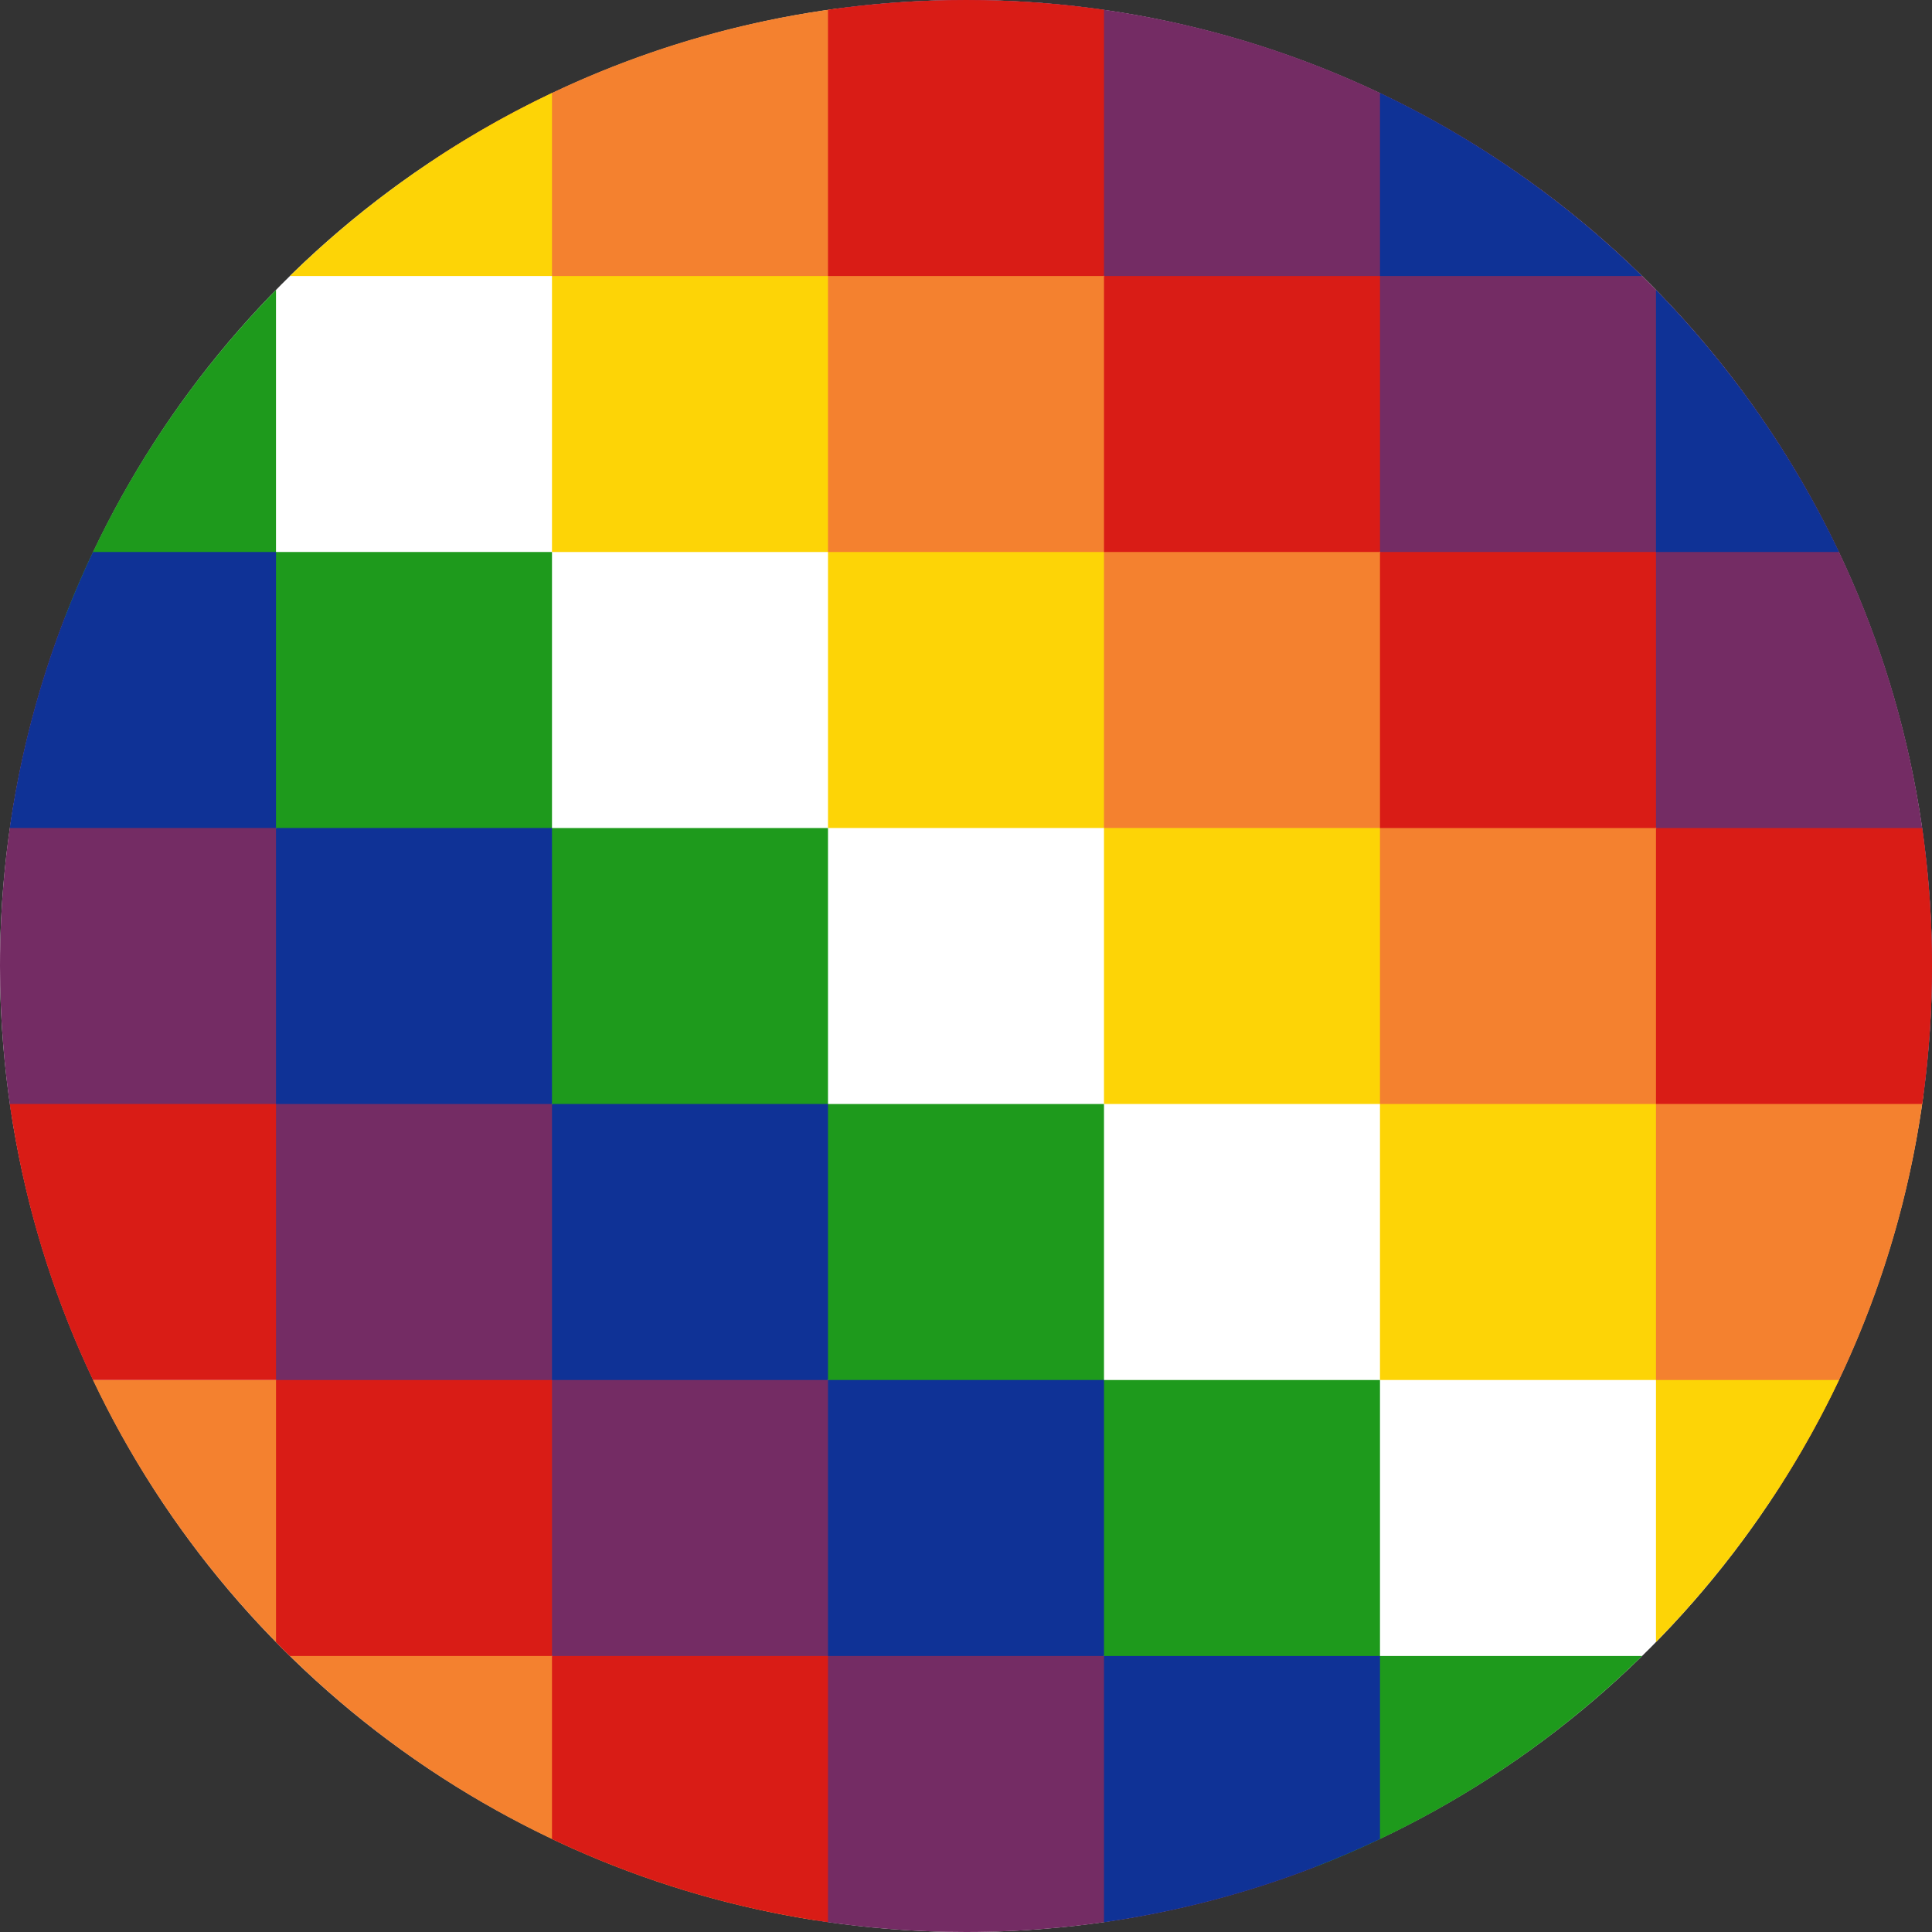 <svg width="120" height="120" viewBox="0 0 120 120" fill="none" xmlns="http://www.w3.org/2000/svg">
<rect x="0" y="0" width="120" height="120" fill="#333333" stroke="none"/>
<g clip-path="url(#clip0_409_7969)">
<circle cx="60" cy="60" r="60" fill="white"/>
<path d="M119.466 68.038C119.818 65.409 120 62.725 120 60C120 26.863 93.137 0 60 0C57.275 0 54.591 0.182 51.962 0.534L119.466 68.038Z" fill="#742C64"/>
<path d="M81.678 115.964L4.036 38.322C1.43 45.045 0 52.356 0 60C0 63.158 0.244 66.259 0.714 69.286L50.714 119.286C53.741 119.756 56.842 120 60 120C67.644 120 74.955 118.57 81.678 115.964Z" fill="#742C64"/>
<path d="M51.962 0.534L119.466 68.038C118.244 77.162 114.972 85.638 110.127 92.985L27.015 9.872C34.362 5.028 42.837 1.755 51.962 0.534Z" fill="#F4812F"/>
<path d="M50.714 119.286L17.142 85.714H5.773C14.133 103.311 30.804 116.193 50.714 119.286Z" fill="#F4812F"/>
<path d="M18.008 17.143C22.738 12.508 28.233 8.649 34.285 5.774V17.143H18.008Z" fill="#FDD406"/>
<path d="M51.428 34.286H34.285V17.143H51.428V34.286Z" fill="#FDD406"/>
<path d="M68.57 51.428H51.428V34.286H68.57V51.428Z" fill="#FDD406"/>
<path d="M85.713 68.571H102.856V85.714H85.713V68.571Z" fill="#FDD406"/>
<path d="M114.225 85.714H102.856V101.991C107.492 97.261 111.35 91.766 114.225 85.714Z" fill="#FDD406"/>
<path d="M85.713 68.571H68.57V51.428H85.713V68.571Z" fill="#FDD406"/>
<path d="M17.142 18.009V34.286H34.285V51.429H51.428V68.572H68.571V85.714H85.714V102.857H101.991C96.229 108.503 89.334 112.997 81.678 115.964L4.035 38.322C7.003 30.666 11.496 23.77 17.142 18.009Z" fill="#1E9A1C"/>
<path d="M0.607 51.428C1.473 45.376 3.242 39.615 5.774 34.286H17.143V51.428H0.607Z" fill="#0F3296"/>
<path d="M34.285 68.571H17.143V51.428H34.285V68.571Z" fill="#0F3296"/>
<path d="M51.428 85.714H34.285V68.571H51.428V85.714Z" fill="#0F3296"/>
<path d="M51.428 85.714H68.571V102.857H51.428V85.714Z" fill="#0F3296"/>
<path d="M85.714 114.226V102.857H68.571V119.392C74.624 118.527 80.385 116.757 85.714 114.226Z" fill="#0F3296"/>
<path d="M85.714 5.774C91.766 8.649 97.261 12.508 101.991 17.143H85.714V5.774Z" fill="#0F3296"/>
<path d="M102.857 18.009V34.286H114.226C111.351 28.233 107.492 22.739 102.857 18.009Z" fill="#0F3296"/>
<path d="M119.392 68.571C119.793 65.772 120 62.91 120 60C120 57.09 119.793 54.228 119.392 51.429H102.857V34.286H85.714V17.143H68.571V0.608C65.772 0.207 62.91 0 60 0C57.09 0 54.228 0.207 51.428 0.608V17.143H68.571V34.286H85.714V51.429H102.857V68.571H119.392Z" fill="#D91C16"/>
<path d="M51.428 119.392V102.857H34.285V85.714H17.143V68.571H0.607C1.473 74.624 3.242 80.385 5.774 85.714H17.143V101.991C17.428 102.283 17.717 102.571 18.009 102.857H34.285V114.226C39.614 116.758 45.376 118.527 51.428 119.392Z" fill="#D91C16"/>
</g>
<defs>
<clipPath id="clip0_409_7969">
<rect width="120" height="120" fill="white"/>
</clipPath>
</defs>
</svg>
